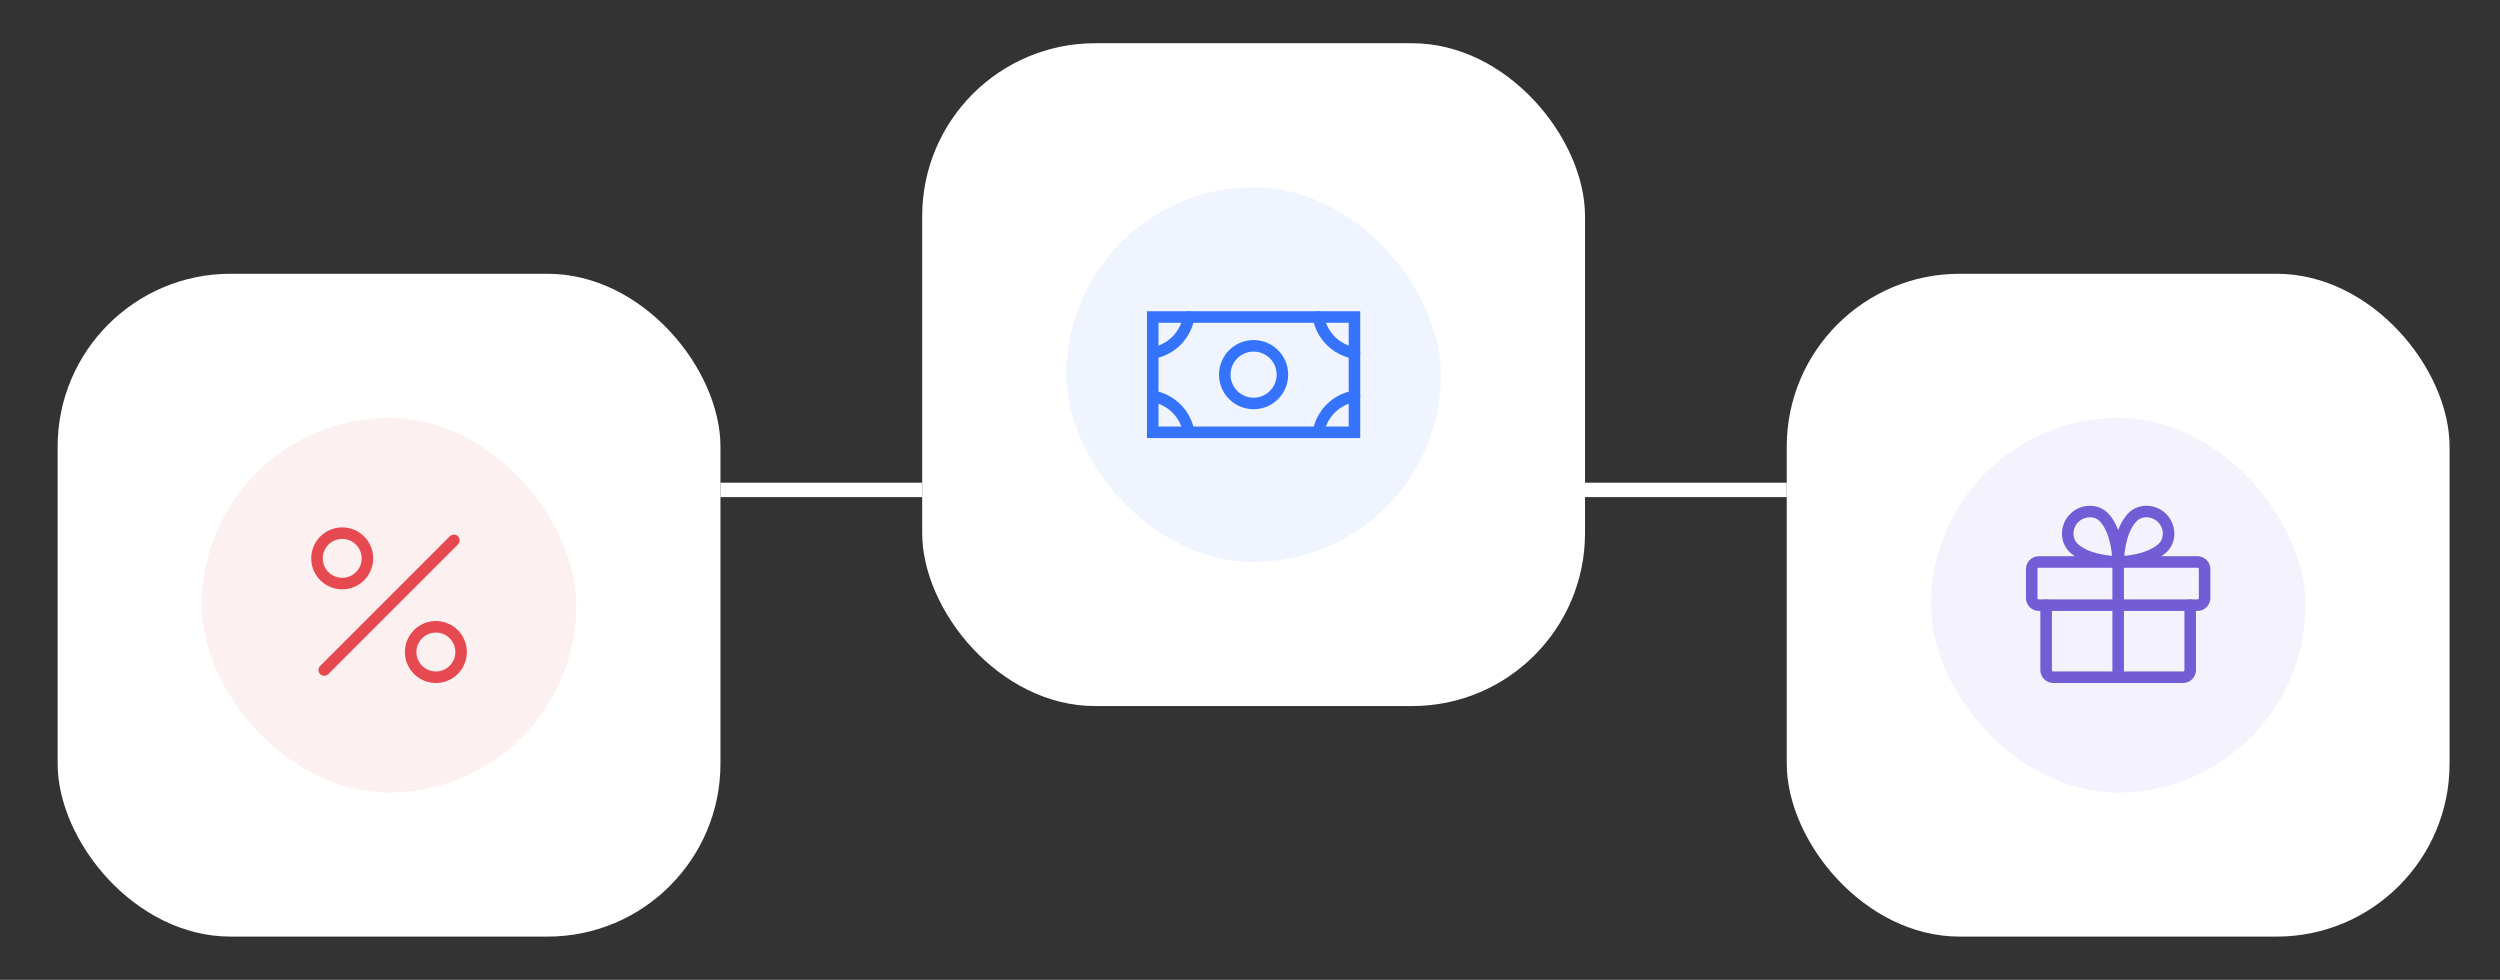 <svg width="347" height="136" viewBox="0 0 347 136" fill="none" xmlns="http://www.w3.org/2000/svg">
<rect x="0" y="0" width="347" height="136" fill="#333333" stroke="none"/>
<rect x="128" y="6" width="92" height="92" rx="24" fill="white"/>
<rect x="148" y="26" width="52" height="52" rx="26" fill="#3573FC" fill-opacity="0.08"/>
<path d="M174 56C176.209 56 178 54.209 178 52C178 49.791 176.209 48 174 48C171.791 48 170 49.791 170 52C170 54.209 171.791 56 174 56Z" stroke="#3573FC" stroke-width="1.6" stroke-linecap="round" strokeLinejoin="round"/>
<path d="M188 44H160V60H188V44Z" stroke="#3573FC" stroke-width="1.6" stroke-linecap="round" strokeLinejoin="round"/>
<path d="M188 49C186.751 48.788 185.598 48.193 184.703 47.297C183.807 46.401 183.212 45.249 183 44" stroke="#3573FC" stroke-width="1.6" stroke-linecap="round" strokeLinejoin="round"/>
<path d="M183 60C183.212 58.751 183.807 57.599 184.703 56.703C185.598 55.807 186.751 55.212 188 55" stroke="#3573FC" stroke-width="1.6" stroke-linecap="round" strokeLinejoin="round"/>
<path d="M160 55C161.249 55.212 162.402 55.807 163.297 56.703C164.193 57.599 164.788 58.751 165 60" stroke="#3573FC" stroke-width="1.6" stroke-linecap="round" strokeLinejoin="round"/>
<path d="M165 44C164.788 45.249 164.193 46.401 163.297 47.297C162.402 48.193 161.249 48.788 160 49" stroke="#3573FC" stroke-width="1.6" stroke-linecap="round" strokeLinejoin="round"/>
<rect x="8" y="38" width="92" height="92" rx="24" fill="white"/>
<rect x="28" y="58" width="52" height="52" rx="26" fill="#E74951" fill-opacity="0.08"/>
<path d="M63 75L45 93" stroke="#E74951" stroke-width="1.6" stroke-linecap="round" strokeLinejoin="round"/>
<path d="M47.5 81C49.433 81 51 79.433 51 77.5C51 75.567 49.433 74 47.5 74C45.567 74 44 75.567 44 77.5C44 79.433 45.567 81 47.5 81Z" stroke="#E74951" stroke-width="1.6" stroke-linecap="round" strokeLinejoin="round"/>
<path d="M60.5 94C62.433 94 64 92.433 64 90.5C64 88.567 62.433 87 60.5 87C58.567 87 57 88.567 57 90.5C57 92.433 58.567 94 60.5 94Z" stroke="#E74951" stroke-width="1.6" stroke-linecap="round" strokeLinejoin="round"/>
<rect x="248" y="38" width="92" height="92" rx="24" fill="white"/>
<rect x="268" y="58" width="52" height="52" rx="26" fill="#725DD6" fill-opacity="0.08"/>
<path d="M305 78H283C282.448 78 282 78.448 282 79V83C282 83.552 282.448 84 283 84H305C305.552 84 306 83.552 306 83V79C306 78.448 305.552 78 305 78Z" stroke="#725DD6" stroke-width="1.6" stroke-linecap="round" strokeLinejoin="round"/>
<path d="M304 84V93C304 93.265 303.895 93.52 303.707 93.707C303.52 93.895 303.265 94 303 94H285C284.735 94 284.48 93.895 284.293 93.707C284.105 93.52 284 93.265 284 93V84" stroke="#725DD6" stroke-width="1.6" stroke-linecap="round" strokeLinejoin="round"/>
<path d="M294 78V94" stroke="#725DD6" stroke-width="1.6" stroke-linecap="round" strokeLinejoin="round"/>
<path d="M300.099 71.901C301.266 73.069 301.335 75.034 300.099 76.129C297.985 78 294 78 294 78C294 78 294 74.015 295.875 71.901C296.966 70.665 298.931 70.734 300.099 71.901Z" stroke="#725DD6" stroke-width="1.6" stroke-linecap="round" strokeLinejoin="round"/>
<path d="M287.901 71.901C286.734 73.069 286.665 75.034 287.901 76.129C290.015 78 294 78 294 78C294 78 294 74.015 292.125 71.901C291.034 70.665 289.069 70.734 287.901 71.901Z" stroke="#725DD6" stroke-width="1.6" stroke-linecap="round" strokeLinejoin="round"/>
<path d="M100 68L128 68" stroke="white" stroke-width="2"/>
<path d="M220 68L248 68" stroke="white" stroke-width="2"/>
</svg>
